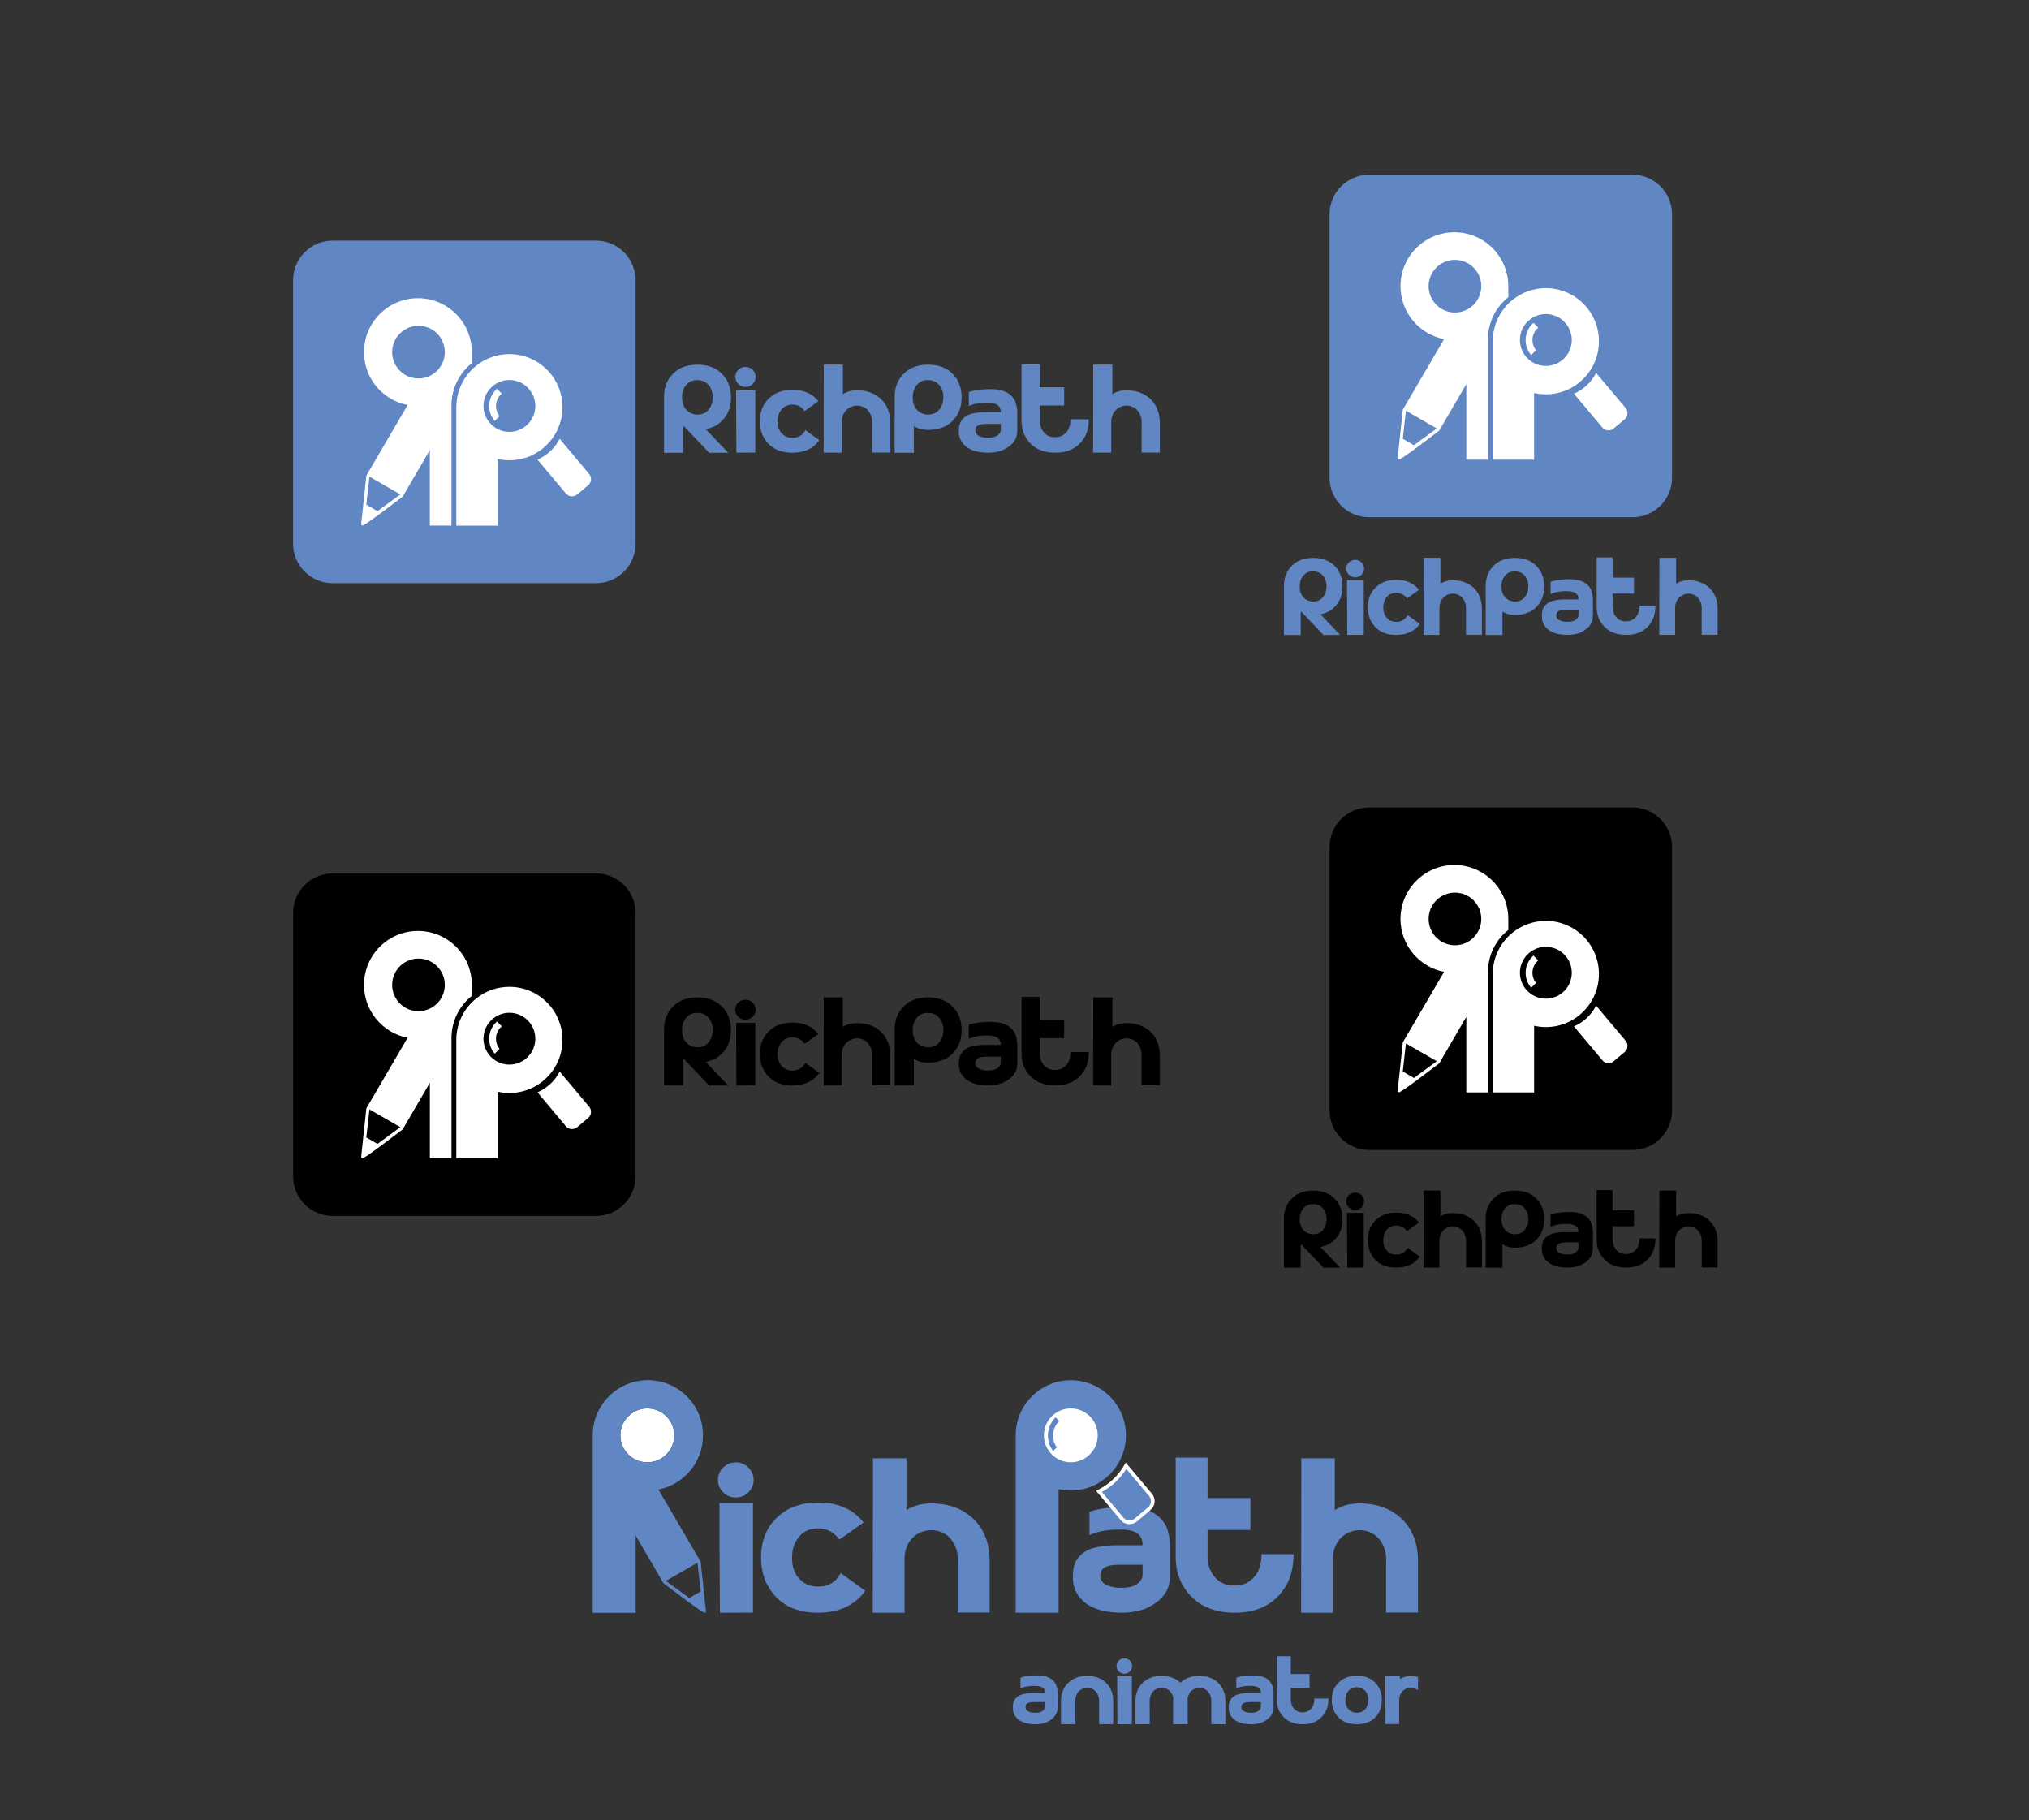 <?xml version="1.0" encoding="utf-8"?>
<!-- Generator: Adobe Illustrator 16.0.0, SVG Export Plug-In . SVG Version: 6.00 Build 0)  -->
<!DOCTYPE svg PUBLIC "-//W3C//DTD SVG 1.1//EN" "http://www.w3.org/Graphics/SVG/1.1/DTD/svg11.dtd">
<svg version="1.1" id="Layer_1" xmlns="http://www.w3.org/2000/svg" xmlns:xlink="http://www.w3.org/1999/xlink" x="0px" y="0px"
	 width="841.89px" height="755px" viewBox="0 0 841.89 755" enable-background="new 0 0 841.89 755" xml:space="preserve">
<rect x="0" y="0" width="841.89" height="755" fill="#333333" stroke="none"/>
<g>
	<g>
		<path d="M693.771,460.66c0,9.055-7.34,16.395-16.395,16.395H568.071c-9.057,0-16.396-7.34-16.396-16.395V351.355
			c0-9.057,7.34-16.396,16.396-16.396h109.305c9.055,0,16.395,7.34,16.395,16.396V460.66z"/>
		<polygon points="583.354,432.865 583.153,434.652 582.046,444.508 586.687,447.186 594.696,441.311 596.149,440.244 
			596.149,440.242 583.356,432.863 		"/>
		<circle cx="603.698" cy="381.205" r="10.924"/>
		<path fill="#FFFFFF" d="M625.835,385.777v-4.572c0-12.354-10.016-22.369-22.369-22.369s-22.369,10.016-22.369,22.369
			c0,10.891,7.783,19.959,18.09,21.955l-14.383,24.582l-2.666,4.559l-0.025,0.043c-0.063,0.107-0.105,0.18-0.07,0.297l-0.139,1.291
			l-1.982,18.551c-0.006,0.189-0.006,0.189,0.123,0.412l0.111,0.162l0.313,0.082c0.824,0.086,11.768-8.268,15.5-11.094
			c0.465-0.352,0.826-0.623,1.033-0.777c0.027-0.049,0.086-0.086,0.143-0.131c0.029-0.023,0.059-0.043,0.08-0.078l2.619-4.539
			l8.574-14.672v31.33h8.973v-49.9C617.39,396.189,620.69,389.877,625.835,385.777z M596.149,440.244l-1.453,1.066l-8.01,5.875
			l-4.641-2.678l1.107-9.855l0.201-1.787l0.002-0.002l12.793,7.379V440.244z M603.698,392.129c-6.033,0-10.926-4.891-10.926-10.924
			s4.893-10.924,10.926-10.924s10.924,4.891,10.924,10.924S609.731,392.129,603.698,392.129z"/>
		<circle cx="641.417" cy="403.529" r="10.758"/>
		<path fill="#FFFFFF" d="M674.522,431.758l-12.24-14.582c-1.973,3.834-5.23,6.896-9.205,8.621l11.799,14.059
			c1.174,1.398,3.262,1.58,4.66,0.406l4.578-3.842C675.515,435.244,675.696,433.158,674.522,431.758z"/>
		<path fill="#FFFFFF" d="M641.417,382.014c-5.186,0-9.949,1.797-13.711,4.795c-5.066,4.035-8.316,10.252-8.316,17.232v49.137h8.316
			h8.834V425.52c1.57,0.355,3.201,0.549,4.877,0.549c12.164,0,22.027-9.863,22.027-22.027
			C663.444,391.875,653.581,382.014,641.417,382.014z M641.417,414.287c-5.941,0-10.758-4.816-10.758-10.758
			s4.816-10.758,10.758-10.758c5.939,0,10.756,4.816,10.756,10.758S647.356,414.287,641.417,414.287z"/>
		<path fill="#FFFFFF" stroke="#FFFFFF" stroke-miterlimit="10" d="M633.528,403.568c0,2.051,0.688,3.936,1.834,5.455l1.303-1.303
			c-0.824-1.178-1.313-2.607-1.313-4.152c0-2.029,0.836-3.859,2.18-5.176l-1.291-1.289
			C634.567,398.748,633.528,401.035,633.528,403.568z"/>
		<g>
			<path d="M539.704,525.884h-6.957V505.48c0-3.954,1.523-7.091,4.57-9.41c2.037-1.441,4.572-2.163,7.605-2.163
				c4.459,0,7.834,1.613,10.123,4.839c1.338,2.007,2.006,4.363,2.006,7.068c0,4.4-1.775,7.775-5.328,10.124
				c-2.008,1.101-4.252,1.65-6.734,1.65h-0.223c-1.904,0-3.59-0.461-5.063-1.383V525.884z M550.431,505.814
				c0-2.557-0.93-4.43-2.789-5.619c-0.832-0.445-1.701-0.669-2.607-0.669h-0.447c-2.17,0-3.783,1.146-4.838,3.435
				c-0.297,0.937-0.445,1.813-0.445,2.631v0.334c0,2.603,1.055,4.468,3.166,5.598c0.891,0.342,1.672,0.513,2.342,0.513
				c2.645,0,4.43-1.375,5.352-4.125C550.341,506.975,550.431,506.275,550.431,505.814z M546.751,516.117l9.299,9.767h-6.914
				l-9.297-9.767H546.751z"/>
			<path d="M564.913,495.791c0.721,0.707,1.082,1.565,1.082,2.576c0,0.996-0.361,1.851-1.082,2.564
				c-0.721,0.713-1.594,1.07-2.619,1.07c-1.012,0-1.877-0.357-2.6-1.07c-0.721-0.714-1.08-1.568-1.08-2.564
				c0-1.011,0.359-1.869,1.08-2.576c0.723-0.705,1.588-1.059,2.6-1.059C563.319,494.732,564.192,495.086,564.913,495.791z
				 M558.927,503.161h6.934v22.678l-6.846,0.022l-0.088-15.787V503.161z"/>
			<path d="M579.218,503.05h0.268c4.014,0,7.113,1.375,9.299,4.125c-0.031,0-1.688,1.175-4.973,3.523h-0.045
				c-1.115-1.531-2.58-2.297-4.393-2.297c-2.557,0-4.273,1.323-5.15,3.969c-0.18,0.729-0.268,1.442-0.268,2.142
				c0,2.586,1.031,4.423,3.1,5.508c0.713,0.282,1.412,0.423,2.096,0.423h0.379c1.992,0,3.492-0.921,4.504-2.765h0.045l5.039,3.635
				c-2.141,3.032-5.426,4.549-9.855,4.549c-5.174,0-8.779-2.178-10.814-6.533c-0.611-1.636-0.916-3.264-0.916-4.884
				c0-4.355,1.77-7.634,5.309-9.834C574.714,503.57,576.839,503.05,579.218,503.05z"/>
			<path d="M597.659,504.61c1.457-0.921,3.129-1.382,5.018-1.382h0.223c2.096,0,3.998,0.394,5.707,1.182
				c4.193,2.096,6.289,5.724,6.289,10.882v10.524h-6.623v-9.588c0-0.357,0.016-0.907,0.045-1.65h-0.045
				c0-1.546-0.52-2.929-1.561-4.147c-1.057-1.115-2.379-1.673-3.969-1.673c-0.67,0-1.443,0.172-2.32,0.514
				c-2.109,1.13-3.166,2.987-3.166,5.574v11.016h-6.578c0.029-11.729,0.045-22.373,0.045-31.932v-0.045h6.936V504.61z"/>
			<path d="M623.413,525.884h-6.957V505.48c0-3.954,1.523-7.091,4.572-9.41c2.035-1.441,4.57-2.163,7.604-2.163
				c4.459,0,7.834,1.613,10.123,4.839c1.338,2.007,2.008,4.363,2.008,7.068c0,4.4-1.777,7.775-5.33,10.124
				c-2.006,1.101-4.252,1.65-6.734,1.65h-0.223c-1.902,0-3.59-0.461-5.063-1.383V525.884z M634.14,505.814
				c0-2.557-0.93-4.43-2.787-5.619c-0.834-0.445-1.703-0.669-2.609-0.669h-0.445c-2.172,0-3.785,1.146-4.84,3.435
				c-0.297,0.937-0.445,1.813-0.445,2.631v0.334c0,2.603,1.055,4.468,3.166,5.598c0.893,0.342,1.672,0.513,2.342,0.513
				c2.645,0,4.43-1.375,5.352-4.125C634.05,506.975,634.14,506.275,634.14,505.814z"/>
			<path d="M651.31,502.782c4.607,0,7.588,1.509,8.941,4.526c0.461,1.323,0.691,2.579,0.691,3.769v6.868
				c0,3.151-1.852,5.522-5.553,7.113c-1.605,0.535-3.203,0.803-4.793,0.803c-5.561,0-9.047-1.747-10.459-5.24
				c-0.252-0.817-0.379-1.591-0.379-2.319v-0.646c0-2.884,1.383-4.823,4.148-5.82c1.561-0.46,3.359-0.69,5.395-0.69h5.553
				c0.074,0,0.111-0.037,0.111-0.112c0-2.199-1.545-3.3-4.637-3.3h-0.646c-2.543,0-4.646,0.401-6.311,1.204v-5.084
				C645.333,503.139,647.979,502.782,651.31,502.782z M645.735,517.834c0,1.427,1.24,2.289,3.723,2.587h1.139
				c2.154,0,3.574-0.706,4.258-2.119c0.074-0.282,0.111-0.587,0.111-0.914v-1.984h-5.24c-1.977,0-3.211,0.409-3.701,1.227
				C645.831,516.972,645.735,517.373,645.735,517.834z"/>
			<path d="M669.104,502.113h8.875v6.601h-8.986v0.044h0.111v5.374c0,0.818,0.148,1.695,0.445,2.632
				c1.055,2.305,2.676,3.456,4.861,3.456h0.445c0.58,0,1.227-0.111,1.939-0.334c2.32-1.056,3.48-3.107,3.48-6.155h6.645
				c0,2.334-0.447,4.386-1.338,6.155c-2.215,3.983-5.828,5.976-10.838,5.976c-3.047,0-5.604-0.729-7.67-2.186
				c-3.049-2.318-4.572-5.463-4.572-9.432v-20.516h6.602V502.113z"/>
			<path d="M695.46,504.61c1.457-0.921,3.131-1.382,5.018-1.382h0.223c2.098,0,4,0.394,5.709,1.182
				c4.193,2.096,6.289,5.724,6.289,10.882v10.524h-6.623v-9.588c0-0.357,0.014-0.907,0.045-1.65h-0.045
				c0-1.546-0.521-2.929-1.561-4.147c-1.057-1.115-2.379-1.673-3.969-1.673c-0.67,0-1.443,0.172-2.32,0.514
				c-2.111,1.13-3.166,2.987-3.166,5.574v11.016h-6.578c0.029-11.729,0.045-22.373,0.045-31.932v-0.045h6.934V504.61z"/>
		</g>
	</g>
	<g>
		<path d="M263.715,488.019c0,9.055-7.34,16.395-16.395,16.395H138.016c-9.057,0-16.396-7.34-16.396-16.395V378.714
			c0-9.057,7.34-16.396,16.396-16.396H247.32c9.055,0,16.395,7.34,16.395,16.396V488.019z"/>
		<polygon points="153.299,460.224 153.098,462.011 151.99,471.866 156.631,474.544 164.641,468.669 166.094,467.603 
			166.094,467.601 153.301,460.222 		"/>
		<circle cx="173.643" cy="408.563" r="10.924"/>
		<path fill="#FFFFFF" d="M195.779,413.136v-4.572c0-12.354-10.016-22.369-22.369-22.369s-22.369,10.016-22.369,22.369
			c0,10.891,7.783,19.959,18.09,21.955l-14.383,24.582l-2.666,4.559l-0.025,0.043c-0.063,0.107-0.105,0.18-0.07,0.297l-0.139,1.291
			l-1.982,18.551c-0.006,0.189-0.006,0.189,0.123,0.412l0.111,0.162l0.313,0.082c0.824,0.086,11.768-8.268,15.5-11.094
			c0.465-0.352,0.826-0.623,1.033-0.777c0.027-0.049,0.086-0.086,0.143-0.131c0.029-0.023,0.059-0.043,0.08-0.078l2.619-4.539
			l8.574-14.672v31.33h8.973v-49.9C187.334,423.548,190.635,417.235,195.779,413.136z M166.094,467.603l-1.453,1.066l-8.01,5.875
			l-4.641-2.678l1.107-9.855l0.201-1.787l0.002-0.002l12.793,7.379V467.603z M173.643,419.487c-6.033,0-10.926-4.891-10.926-10.924
			s4.893-10.924,10.926-10.924s10.924,4.891,10.924,10.924S179.676,419.487,173.643,419.487z"/>
		<circle cx="211.361" cy="430.888" r="10.758"/>
		<path fill="#FFFFFF" d="M244.467,459.116l-12.24-14.582c-1.973,3.834-5.23,6.896-9.205,8.621l11.799,14.059
			c1.174,1.398,3.262,1.58,4.66,0.406l4.578-3.842C245.459,462.603,245.641,460.517,244.467,459.116z"/>
		<path fill="#FFFFFF" d="M211.361,409.372c-5.186,0-9.949,1.797-13.711,4.795c-5.066,4.035-8.316,10.252-8.316,17.232v49.137h8.316
			h8.834v-27.658c1.57,0.355,3.201,0.549,4.877,0.549c12.164,0,22.027-9.863,22.027-22.027
			C233.389,419.233,223.525,409.372,211.361,409.372z M211.361,441.646c-5.941,0-10.758-4.816-10.758-10.758
			s4.816-10.758,10.758-10.758c5.939,0,10.756,4.816,10.756,10.758S217.301,441.646,211.361,441.646z"/>
		<path fill="#FFFFFF" stroke="#FFFFFF" stroke-miterlimit="10" d="M203.473,430.927c0,2.051,0.688,3.936,1.834,5.455l1.303-1.303
			c-0.824-1.178-1.313-2.607-1.313-4.152c0-2.029,0.836-3.859,2.18-5.176l-1.291-1.289
			C204.512,426.106,203.473,428.394,203.473,430.927z"/>
		<g>
			<path d="M283.478,450.318h-7.953v-23.326c0-4.521,1.741-8.106,5.226-10.758c2.328-1.648,5.227-2.473,8.693-2.473
				c5.099,0,8.956,1.845,11.573,5.532c1.53,2.294,2.295,4.988,2.295,8.081c0,5.031-2.031,8.889-6.093,11.573
				c-2.295,1.259-4.861,1.887-7.699,1.887h-0.255c-2.176,0-4.104-0.526-5.787-1.58V450.318z M295.741,427.375
				c0-2.923-1.063-5.064-3.187-6.424c-0.952-0.511-1.946-0.766-2.983-0.766h-0.51c-2.481,0-4.325,1.31-5.531,3.927
				c-0.341,1.07-0.511,2.073-0.511,3.008v0.382c0,2.975,1.207,5.107,3.62,6.399c1.02,0.391,1.912,0.586,2.677,0.586
				c3.025,0,5.064-1.571,6.118-4.716C295.638,428.7,295.741,427.902,295.741,427.375z M291.534,439.152l10.631,11.166h-7.902
				l-10.631-11.166H291.534z"/>
			<path d="M312.297,415.916c0.824,0.808,1.236,1.789,1.236,2.944c0,1.139-0.412,2.116-1.236,2.932s-1.822,1.224-2.995,1.224
				c-1.156,0-2.146-0.408-2.97-1.224c-0.825-0.815-1.236-1.793-1.236-2.932c0-1.155,0.411-2.137,1.236-2.944
				c0.824-0.808,1.813-1.211,2.97-1.211C310.475,414.705,311.473,415.108,312.297,415.916z M305.453,424.341h7.929v25.927
				l-7.826,0.025l-0.103-18.049V424.341z"/>
			<path d="M328.652,424.214h0.306c4.589,0,8.132,1.572,10.63,4.716c-0.034,0-1.929,1.343-5.685,4.028h-0.051
				c-1.274-1.75-2.949-2.626-5.022-2.626c-2.923,0-4.886,1.513-5.889,4.538c-0.204,0.833-0.306,1.648-0.306,2.447
				c0,2.957,1.181,5.056,3.543,6.297c0.816,0.322,1.615,0.484,2.396,0.484h0.434c2.277,0,3.993-1.054,5.149-3.161h0.051l5.762,4.155
				c-2.447,3.467-6.203,5.2-11.268,5.2c-5.915,0-10.036-2.489-12.364-7.47c-0.697-1.869-1.045-3.73-1.045-5.583
				c0-4.979,2.021-8.727,6.067-11.242C323.501,424.809,325.932,424.214,328.652,424.214z"/>
			<path d="M349.734,425.998c1.666-1.054,3.578-1.58,5.736-1.58h0.255c2.396,0,4.571,0.45,6.526,1.351
				c4.792,2.396,7.188,6.544,7.188,12.44v12.033h-7.571V439.28c0-0.408,0.017-1.037,0.051-1.887h-0.051
				c0-1.768-0.595-3.348-1.784-4.741c-1.207-1.275-2.72-1.912-4.538-1.912c-0.765,0-1.648,0.195-2.651,0.586
				c-2.413,1.292-3.619,3.416-3.619,6.373v12.594h-7.521c0.033-13.409,0.051-25.578,0.051-36.506v-0.051h7.928V425.998z"/>
			<path d="M379.178,450.318h-7.953v-23.326c0-4.521,1.741-8.106,5.226-10.758c2.328-1.648,5.227-2.473,8.693-2.473
				c5.099,0,8.956,1.845,11.573,5.532c1.53,2.294,2.295,4.988,2.295,8.081c0,5.031-2.031,8.889-6.093,11.573
				c-2.295,1.259-4.861,1.887-7.699,1.887h-0.255c-2.176,0-4.104-0.526-5.787-1.58V450.318z M391.441,427.375
				c0-2.923-1.063-5.064-3.187-6.424c-0.952-0.511-1.946-0.766-2.983-0.766h-0.51c-2.481,0-4.325,1.31-5.531,3.927
				c-0.341,1.07-0.511,2.073-0.511,3.008v0.382c0,2.975,1.207,5.107,3.62,6.399c1.02,0.391,1.912,0.586,2.677,0.586
				c3.025,0,5.064-1.571,6.118-4.716C391.338,428.7,391.441,427.902,391.441,427.375z"/>
			<path d="M411.07,423.908c5.269,0,8.676,1.725,10.223,5.175c0.526,1.513,0.79,2.948,0.79,4.309v7.852
				c0,3.604-2.116,6.313-6.347,8.132c-1.836,0.612-3.662,0.918-5.48,0.918c-6.357,0-10.342-1.997-11.957-5.991
				c-0.289-0.934-0.433-1.818-0.433-2.65v-0.74c0-3.297,1.58-5.515,4.741-6.653c1.784-0.526,3.841-0.79,6.169-0.79h6.349
				c0.084,0,0.127-0.042,0.127-0.128c0-2.515-1.768-3.772-5.303-3.772h-0.739c-2.906,0-5.312,0.459-7.214,1.377v-5.813
				C404.238,424.315,407.262,423.908,411.07,423.908z M404.697,441.115c0,1.632,1.419,2.618,4.257,2.957h1.301
				c2.464,0,4.087-0.807,4.869-2.421c0.084-0.323,0.127-0.672,0.127-1.046v-2.269h-5.991c-2.26,0-3.671,0.468-4.231,1.402
				C404.807,440.13,404.697,440.589,404.697,441.115z"/>
			<path d="M431.414,423.144h10.145v7.546h-10.273v0.051h0.129v6.144c0,0.935,0.168,1.938,0.51,3.008
				c1.205,2.635,3.059,3.952,5.557,3.952h0.51c0.662,0,1.402-0.128,2.219-0.383c2.65-1.207,3.977-3.552,3.977-7.036h7.596
				c0,2.668-0.51,5.014-1.529,7.036c-2.531,4.555-6.662,6.832-12.389,6.832c-3.484,0-6.408-0.832-8.77-2.498
				c-3.484-2.651-5.227-6.246-5.227-10.784v-23.453h7.547V423.144z"/>
			<path d="M461.545,425.998c1.666-1.054,3.578-1.58,5.736-1.58h0.256c2.396,0,4.57,0.45,6.525,1.351
				c4.793,2.396,7.189,6.544,7.189,12.44v12.033h-7.572V439.28c0-0.408,0.018-1.037,0.051-1.887h-0.051
				c0-1.768-0.594-3.348-1.783-4.741c-1.207-1.275-2.721-1.912-4.539-1.912c-0.764,0-1.648,0.195-2.65,0.586
				c-2.414,1.292-3.619,3.416-3.619,6.373v12.594h-7.521c0.033-13.409,0.051-25.578,0.051-36.506v-0.051h7.928V425.998z"/>
		</g>
	</g>
</g>
<g>
	<path fill="#6086C4" d="M693.771,198.173c0,9.055-7.34,16.395-16.395,16.395H568.071c-9.057,0-16.396-7.34-16.396-16.395V88.869
		c0-9.057,7.34-16.396,16.396-16.396h109.305c9.055,0,16.395,7.34,16.395,16.396V198.173z"/>
	<polygon fill="#6086C4" points="583.354,170.378 583.153,172.166 582.046,182.021 586.687,184.699 594.696,178.824 
		596.149,177.757 596.149,177.755 583.356,170.376 	"/>
	<circle fill="#6086C4" cx="603.698" cy="118.718" r="10.924"/>
	<path fill="#FFFFFF" d="M625.835,123.291v-4.572c0-12.354-10.016-22.369-22.369-22.369s-22.369,10.016-22.369,22.369
		c0,10.891,7.783,19.959,18.09,21.955l-14.383,24.582l-2.666,4.559l-0.025,0.043c-0.063,0.107-0.105,0.18-0.07,0.297l-0.139,1.291
		l-1.982,18.551c-0.006,0.189-0.006,0.189,0.123,0.412l0.111,0.162l0.313,0.082c0.824,0.086,11.768-8.268,15.5-11.094
		c0.465-0.352,0.826-0.623,1.033-0.777c0.027-0.049,0.086-0.086,0.143-0.131c0.029-0.023,0.059-0.043,0.08-0.078l2.619-4.539
		l8.574-14.672v31.33h8.973v-49.9C617.39,133.703,620.69,127.39,625.835,123.291z M596.149,177.757l-1.453,1.066l-8.01,5.875
		l-4.641-2.678l1.107-9.855l0.201-1.787l0.002-0.002l12.793,7.379V177.757z M603.698,129.642c-6.033,0-10.926-4.891-10.926-10.924
		s4.893-10.924,10.926-10.924s10.924,4.891,10.924,10.924S609.731,129.642,603.698,129.642z"/>
	<circle fill="#6086C4" cx="641.417" cy="141.042" r="10.758"/>
	<path fill="#FFFFFF" d="M674.522,169.271l-12.24-14.582c-1.973,3.834-5.23,6.896-9.205,8.621l11.799,14.059
		c1.174,1.398,3.262,1.58,4.66,0.406l4.578-3.842C675.515,172.757,675.696,170.671,674.522,169.271z"/>
	<path fill="#FFFFFF" d="M641.417,119.527c-5.186,0-9.949,1.797-13.711,4.795c-5.066,4.035-8.316,10.252-8.316,17.232v49.137h8.316
		h8.834v-27.658c1.57,0.355,3.201,0.549,4.877,0.549c12.164,0,22.027-9.863,22.027-22.027
		C663.444,129.388,653.581,119.527,641.417,119.527z M641.417,151.8c-5.941,0-10.758-4.816-10.758-10.758
		s4.816-10.758,10.758-10.758c5.939,0,10.756,4.816,10.756,10.758S647.356,151.8,641.417,151.8z"/>
	<path fill="#FFFFFF" stroke="#FFFFFF" stroke-miterlimit="10" d="M633.528,141.082c0,2.051,0.688,3.936,1.834,5.455l1.303-1.303
		c-0.824-1.178-1.313-2.607-1.313-4.152c0-2.029,0.836-3.859,2.18-5.176l-1.291-1.289
		C634.567,136.261,633.528,138.548,633.528,141.082z"/>
	<g>
		<g>
			<path fill="#6086C4" d="M539.704,263.397h-6.957v-20.403c0-3.954,1.523-7.091,4.57-9.41c2.037-1.441,4.572-2.163,7.605-2.163
				c4.459,0,7.834,1.613,10.123,4.839c1.338,2.007,2.006,4.363,2.006,7.068c0,4.4-1.775,7.775-5.328,10.124
				c-2.008,1.101-4.252,1.65-6.734,1.65h-0.223c-1.904,0-3.59-0.461-5.063-1.383V263.397z M550.431,243.328
				c0-2.557-0.93-4.43-2.789-5.619c-0.832-0.445-1.701-0.669-2.607-0.669h-0.447c-2.17,0-3.783,1.146-4.838,3.435
				c-0.297,0.937-0.445,1.813-0.445,2.631v0.334c0,2.603,1.055,4.468,3.166,5.598c0.891,0.342,1.672,0.513,2.342,0.513
				c2.645,0,4.43-1.375,5.352-4.125C550.341,244.488,550.431,243.789,550.431,243.328z M546.751,253.63l9.299,9.767h-6.914
				l-9.297-9.767H546.751z"/>
			<path fill="#6086C4" d="M564.913,233.304c0.721,0.707,1.082,1.565,1.082,2.576c0,0.996-0.361,1.851-1.082,2.564
				c-0.721,0.713-1.594,1.07-2.619,1.07c-1.012,0-1.877-0.357-2.6-1.07c-0.721-0.714-1.08-1.568-1.08-2.564
				c0-1.011,0.359-1.869,1.08-2.576c0.723-0.705,1.588-1.059,2.6-1.059C563.319,232.246,564.192,232.599,564.913,233.304z
				 M558.927,240.674h6.934v22.678l-6.846,0.022l-0.088-15.787V240.674z"/>
			<path fill="#6086C4" d="M579.218,240.563h0.268c4.014,0,7.113,1.375,9.299,4.125c-0.031,0-1.688,1.175-4.973,3.523h-0.045
				c-1.115-1.531-2.58-2.297-4.393-2.297c-2.557,0-4.273,1.323-5.15,3.969c-0.18,0.729-0.268,1.442-0.268,2.142
				c0,2.586,1.031,4.423,3.1,5.508c0.713,0.282,1.412,0.423,2.096,0.423h0.379c1.992,0,3.492-0.921,4.504-2.765h0.045l5.039,3.635
				c-2.141,3.032-5.426,4.549-9.855,4.549c-5.174,0-8.779-2.178-10.814-6.533c-0.611-1.636-0.916-3.264-0.916-4.884
				c0-4.355,1.77-7.634,5.309-9.834C574.714,241.083,576.839,240.563,579.218,240.563z"/>
			<path fill="#6086C4" d="M597.659,242.124c1.457-0.921,3.129-1.382,5.018-1.382h0.223c2.096,0,3.998,0.394,5.707,1.182
				c4.193,2.096,6.289,5.724,6.289,10.882v10.524h-6.623v-9.588c0-0.357,0.016-0.907,0.045-1.65h-0.045
				c0-1.546-0.52-2.929-1.561-4.147c-1.057-1.115-2.379-1.673-3.969-1.673c-0.67,0-1.443,0.172-2.32,0.514
				c-2.109,1.13-3.166,2.987-3.166,5.574v11.016h-6.578c0.029-11.729,0.045-22.373,0.045-31.932v-0.045h6.936V242.124z"/>
			<path fill="#6086C4" d="M623.413,263.397h-6.957v-20.403c0-3.954,1.523-7.091,4.572-9.41c2.035-1.441,4.57-2.163,7.604-2.163
				c4.459,0,7.834,1.613,10.123,4.839c1.338,2.007,2.008,4.363,2.008,7.068c0,4.4-1.777,7.775-5.33,10.124
				c-2.006,1.101-4.252,1.65-6.734,1.65h-0.223c-1.902,0-3.59-0.461-5.063-1.383V263.397z M634.14,243.328
				c0-2.557-0.93-4.43-2.787-5.619c-0.834-0.445-1.703-0.669-2.609-0.669h-0.445c-2.172,0-3.785,1.146-4.84,3.435
				c-0.297,0.937-0.445,1.813-0.445,2.631v0.334c0,2.603,1.055,4.468,3.166,5.598c0.893,0.342,1.672,0.513,2.342,0.513
				c2.645,0,4.43-1.375,5.352-4.125C634.05,244.488,634.14,243.789,634.14,243.328z"/>
			<path fill="#6086C4" d="M651.31,240.295c4.607,0,7.588,1.509,8.941,4.526c0.461,1.323,0.691,2.579,0.691,3.769v6.868
				c0,3.151-1.852,5.522-5.553,7.113c-1.605,0.535-3.203,0.803-4.793,0.803c-5.561,0-9.047-1.747-10.459-5.24
				c-0.252-0.817-0.379-1.591-0.379-2.319v-0.646c0-2.884,1.383-4.823,4.148-5.82c1.561-0.46,3.359-0.69,5.395-0.69h5.553
				c0.074,0,0.111-0.037,0.111-0.112c0-2.199-1.545-3.3-4.637-3.3h-0.646c-2.543,0-4.646,0.401-6.311,1.204v-5.084
				C645.333,240.652,647.979,240.295,651.31,240.295z M645.735,255.347c0,1.427,1.24,2.289,3.723,2.587h1.139
				c2.154,0,3.574-0.706,4.258-2.119c0.074-0.282,0.111-0.587,0.111-0.914v-1.984h-5.24c-1.977,0-3.211,0.409-3.701,1.227
				C645.831,254.485,645.735,254.886,645.735,255.347z"/>
			<path fill="#6086C4" d="M669.104,239.626h8.875v6.601h-8.986v0.044h0.111v5.374c0,0.818,0.148,1.695,0.445,2.632
				c1.055,2.305,2.676,3.456,4.861,3.456h0.445c0.58,0,1.227-0.111,1.939-0.334c2.32-1.056,3.48-3.107,3.48-6.155h6.645
				c0,2.334-0.447,4.386-1.338,6.155c-2.215,3.983-5.828,5.976-10.838,5.976c-3.047,0-5.604-0.729-7.67-2.186
				c-3.049-2.318-4.572-5.463-4.572-9.432v-20.516h6.602V239.626z"/>
			<path fill="#6086C4" d="M695.46,242.124c1.457-0.921,3.131-1.382,5.018-1.382h0.223c2.098,0,4,0.394,5.709,1.182
				c4.193,2.096,6.289,5.724,6.289,10.882v10.524h-6.623v-9.588c0-0.357,0.014-0.907,0.045-1.65h-0.045
				c0-1.546-0.521-2.929-1.561-4.147c-1.057-1.115-2.379-1.673-3.969-1.673c-0.67,0-1.443,0.172-2.32,0.514
				c-2.111,1.13-3.166,2.987-3.166,5.574v11.016h-6.578c0.029-11.729,0.045-22.373,0.045-31.932v-0.045h6.934V242.124z"/>
		</g>
	</g>
</g>
<g>
	<path fill="#6086C4" d="M263.715,225.532c0,9.055-7.34,16.395-16.395,16.395H138.016c-9.057,0-16.396-7.34-16.396-16.395V116.227
		c0-9.057,7.34-16.396,16.396-16.396H247.32c9.055,0,16.395,7.34,16.395,16.396V225.532z"/>
	<polygon fill="#6086C4" points="153.299,197.737 153.098,199.524 151.99,209.379 156.631,212.057 164.641,206.182 166.094,205.116 
		166.094,205.114 153.301,197.735 	"/>
	<circle fill="#6086C4" cx="173.643" cy="146.077" r="10.924"/>
	<path fill="#FFFFFF" d="M195.779,150.649v-4.572c0-12.354-10.016-22.369-22.369-22.369s-22.369,10.016-22.369,22.369
		c0,10.891,7.783,19.959,18.09,21.955l-14.383,24.582l-2.666,4.559l-0.025,0.043c-0.063,0.107-0.105,0.18-0.07,0.297l-0.139,1.291
		l-1.982,18.551c-0.006,0.189-0.006,0.189,0.123,0.412l0.111,0.162l0.313,0.082c0.824,0.086,11.768-8.268,15.5-11.094
		c0.465-0.352,0.826-0.623,1.033-0.777c0.027-0.049,0.086-0.086,0.143-0.131c0.029-0.023,0.059-0.043,0.08-0.078l2.619-4.539
		l8.574-14.672v31.33h8.973v-49.9C187.334,161.061,190.635,154.749,195.779,150.649z M166.094,205.116l-1.453,1.066l-8.01,5.875
		l-4.641-2.678l1.107-9.855l0.201-1.787l0.002-0.002l12.793,7.379V205.116z M173.643,157c-6.033,0-10.926-4.891-10.926-10.924
		s4.893-10.924,10.926-10.924s10.924,4.891,10.924,10.924S179.676,157,173.643,157z"/>
	<circle fill="#6086C4" cx="211.361" cy="168.401" r="10.758"/>
	<path fill="#FFFFFF" d="M244.467,196.629l-12.24-14.582c-1.973,3.834-5.23,6.896-9.205,8.621l11.799,14.059
		c1.174,1.398,3.262,1.58,4.66,0.406l4.578-3.842C245.459,200.116,245.641,198.03,244.467,196.629z"/>
	<path fill="#FFFFFF" d="M211.361,146.885c-5.186,0-9.949,1.797-13.711,4.795c-5.066,4.035-8.316,10.252-8.316,17.232v49.137h8.316
		h8.834v-27.658c1.57,0.355,3.201,0.549,4.877,0.549c12.164,0,22.027-9.863,22.027-22.027
		C233.389,156.747,223.525,146.885,211.361,146.885z M211.361,179.159c-5.941,0-10.758-4.816-10.758-10.758
		s4.816-10.758,10.758-10.758c5.939,0,10.756,4.816,10.756,10.758S217.301,179.159,211.361,179.159z"/>
	<path fill="#FFFFFF" stroke="#FFFFFF" stroke-miterlimit="10" d="M203.473,168.44c0,2.051,0.688,3.936,1.834,5.455l1.303-1.303
		c-0.824-1.178-1.313-2.607-1.313-4.152c0-2.029,0.836-3.859,2.18-5.176l-1.291-1.289
		C204.512,163.62,203.473,165.907,203.473,168.44z"/>
	<g>
		<g>
			<path fill="#6086C4" d="M283.478,187.832h-7.953v-23.326c0-4.521,1.741-8.106,5.226-10.758c2.328-1.648,5.227-2.473,8.693-2.473
				c5.099,0,8.956,1.845,11.573,5.532c1.53,2.294,2.295,4.988,2.295,8.081c0,5.031-2.031,8.889-6.093,11.573
				c-2.295,1.259-4.861,1.887-7.699,1.887h-0.255c-2.176,0-4.104-0.526-5.787-1.58V187.832z M295.741,164.888
				c0-2.923-1.063-5.064-3.187-6.424c-0.952-0.511-1.946-0.766-2.983-0.766h-0.51c-2.481,0-4.325,1.31-5.531,3.927
				c-0.341,1.07-0.511,2.073-0.511,3.008v0.382c0,2.975,1.207,5.107,3.62,6.399c1.02,0.391,1.912,0.586,2.677,0.586
				c3.025,0,5.064-1.571,6.118-4.716C295.638,166.213,295.741,165.416,295.741,164.888z M291.534,176.666l10.631,11.166h-7.902
				l-10.631-11.166H291.534z"/>
			<path fill="#6086C4" d="M312.297,153.429c0.824,0.808,1.236,1.789,1.236,2.944c0,1.139-0.412,2.116-1.236,2.932
				s-1.822,1.224-2.995,1.224c-1.156,0-2.146-0.408-2.97-1.224c-0.825-0.815-1.236-1.793-1.236-2.932
				c0-1.155,0.411-2.137,1.236-2.944c0.824-0.808,1.813-1.211,2.97-1.211C310.475,152.218,311.473,152.622,312.297,153.429z
				 M305.453,161.854h7.929v25.927l-7.826,0.025l-0.103-18.049V161.854z"/>
			<path fill="#6086C4" d="M328.652,161.727h0.306c4.589,0,8.132,1.572,10.63,4.716c-0.034,0-1.929,1.343-5.685,4.028h-0.051
				c-1.274-1.75-2.949-2.626-5.022-2.626c-2.923,0-4.886,1.513-5.889,4.538c-0.204,0.833-0.306,1.648-0.306,2.447
				c0,2.957,1.181,5.056,3.543,6.297c0.816,0.322,1.615,0.484,2.396,0.484h0.434c2.277,0,3.993-1.054,5.149-3.161h0.051l5.762,4.155
				c-2.447,3.467-6.203,5.2-11.268,5.2c-5.915,0-10.036-2.489-12.364-7.47c-0.697-1.869-1.045-3.73-1.045-5.583
				c0-4.979,2.021-8.727,6.067-11.242C323.501,162.322,325.932,161.727,328.652,161.727z"/>
			<path fill="#6086C4" d="M349.734,163.511c1.666-1.054,3.578-1.58,5.736-1.58h0.255c2.396,0,4.571,0.45,6.526,1.351
				c4.792,2.396,7.188,6.544,7.188,12.44v12.033h-7.571v-10.962c0-0.408,0.017-1.037,0.051-1.887h-0.051
				c0-1.768-0.595-3.348-1.784-4.741c-1.207-1.275-2.72-1.912-4.538-1.912c-0.765,0-1.648,0.195-2.651,0.586
				c-2.413,1.292-3.619,3.416-3.619,6.373v12.594h-7.521c0.033-13.409,0.051-25.578,0.051-36.506v-0.051h7.928V163.511z"/>
			<path fill="#6086C4" d="M379.178,187.832h-7.953v-23.326c0-4.521,1.741-8.106,5.226-10.758c2.328-1.648,5.227-2.473,8.693-2.473
				c5.099,0,8.956,1.845,11.573,5.532c1.53,2.294,2.295,4.988,2.295,8.081c0,5.031-2.031,8.889-6.093,11.573
				c-2.295,1.259-4.861,1.887-7.699,1.887h-0.255c-2.176,0-4.104-0.526-5.787-1.58V187.832z M391.441,164.888
				c0-2.923-1.063-5.064-3.187-6.424c-0.952-0.511-1.946-0.766-2.983-0.766h-0.51c-2.481,0-4.325,1.31-5.531,3.927
				c-0.341,1.07-0.511,2.073-0.511,3.008v0.382c0,2.975,1.207,5.107,3.62,6.399c1.02,0.391,1.912,0.586,2.677,0.586
				c3.025,0,5.064-1.571,6.118-4.716C391.338,166.213,391.441,165.416,391.441,164.888z"/>
			<path fill="#6086C4" d="M411.07,161.421c5.269,0,8.676,1.725,10.223,5.175c0.526,1.513,0.79,2.948,0.79,4.309v7.852
				c0,3.604-2.116,6.313-6.347,8.132c-1.836,0.612-3.662,0.918-5.48,0.918c-6.357,0-10.342-1.997-11.957-5.991
				c-0.289-0.934-0.433-1.818-0.433-2.65v-0.74c0-3.297,1.58-5.515,4.741-6.653c1.784-0.526,3.841-0.79,6.169-0.79h6.349
				c0.084,0,0.127-0.042,0.127-0.128c0-2.515-1.768-3.772-5.303-3.772h-0.739c-2.906,0-5.312,0.459-7.214,1.377v-5.813
				C404.238,161.829,407.262,161.421,411.07,161.421z M404.697,178.628c0,1.632,1.419,2.618,4.257,2.957h1.301
				c2.464,0,4.087-0.807,4.869-2.421c0.084-0.323,0.127-0.672,0.127-1.046v-2.269h-5.991c-2.26,0-3.671,0.468-4.231,1.402
				C404.807,177.643,404.697,178.102,404.697,178.628z"/>
			<path fill="#6086C4" d="M431.414,160.657h10.145v7.546h-10.273v0.051h0.129v6.144c0,0.935,0.168,1.938,0.51,3.008
				c1.205,2.635,3.059,3.952,5.557,3.952h0.51c0.662,0,1.402-0.128,2.219-0.383c2.65-1.207,3.977-3.552,3.977-7.036h7.596
				c0,2.668-0.51,5.014-1.529,7.036c-2.531,4.555-6.662,6.832-12.389,6.832c-3.484,0-6.408-0.832-8.77-2.498
				c-3.484-2.651-5.227-6.246-5.227-10.784v-23.453h7.547V160.657z"/>
			<path fill="#6086C4" d="M461.545,163.511c1.666-1.054,3.578-1.58,5.736-1.58h0.256c2.396,0,4.57,0.45,6.525,1.351
				c4.793,2.396,7.189,6.544,7.189,12.44v12.033h-7.572v-10.962c0-0.408,0.018-1.037,0.051-1.887h-0.051
				c0-1.768-0.594-3.348-1.783-4.741c-1.207-1.275-2.721-1.912-4.539-1.912c-0.764,0-1.648,0.195-2.65,0.586
				c-2.414,1.292-3.619,3.416-3.619,6.373v12.594h-7.521c0.033-13.409,0.051-25.578,0.051-36.506v-0.051h7.928V163.511z"/>
		</g>
	</g>
</g>
<g>
	<g>
		<g>
			<path fill="#6086C4" d="M430.397,695.019c4.044,0,6.66,1.324,7.851,3.975c0.403,1.16,0.605,2.264,0.605,3.309v6.031
				c0,2.766-1.625,4.846-4.875,6.242c-1.408,0.471-2.813,0.707-4.207,0.707c-4.883,0-7.943-1.535-9.183-4.604
				c-0.222-0.717-0.331-1.395-0.331-2.033v-0.568c0-2.533,1.211-4.236,3.64-5.109c1.369-0.404,2.948-0.607,4.736-0.607h4.874
				c0.065,0,0.1-0.033,0.1-0.098c0-1.932-1.358-2.896-4.073-2.896h-0.567c-2.231,0-4.078,0.352-5.54,1.057v-4.463
				C425.151,695.333,427.473,695.019,430.397,695.019z M425.504,708.231c0,1.256,1.088,2.012,3.268,2.273h1
				c1.893,0,3.137-0.621,3.736-1.859c0.065-0.25,0.1-0.518,0.1-0.805v-1.742h-4.601c-1.736,0-2.819,0.359-3.25,1.078
				C425.588,707.478,425.504,707.829,425.504,708.231z"/>
			<path fill="#6086C4" d="M440.224,715.282v-9.438c0-2.416,0.594-4.514,1.782-6.303c2.049-2.871,5.063-4.307,9.044-4.307
				c2.7,0,4.966,0.641,6.793,1.918c2.715,2.074,4.071,4.877,4.071,8.396v9.691h-5.854v-9.592c0-0.73-0.13-1.51-0.39-2.33
				c-0.941-2.047-2.381-3.072-4.327-3.072h-0.392c-1.514,0-2.773,0.627-3.779,1.879c-0.69,1.213-1.035,2.342-1.035,3.385l0.038,9.73
				h-0.392C445.614,715.241,443.761,715.255,440.224,715.282z"/>
			<path fill="#6086C4" d="M468.817,688.882c0.629,0.621,0.944,1.373,0.944,2.262c0,0.875-0.315,1.625-0.944,2.254
				c-0.636,0.623-1.401,0.936-2.305,0.936c-0.887,0-1.646-0.313-2.28-0.936c-0.635-0.629-0.948-1.379-0.948-2.254
				c0-0.889,0.313-1.641,0.948-2.262c0.634-0.621,1.394-0.93,2.28-0.93C467.416,687.952,468.182,688.261,468.817,688.882z
				 M463.56,695.353h6.085v19.91l-6.008,0.02l-0.077-13.863V695.353z"/>
			<path fill="#6086C4" d="M471.115,715.282v-9.438c0-2.416,0.593-4.514,1.78-6.303c2.048-2.871,5.063-4.307,9.043-4.307
				c2.704,0,4.966,0.641,6.793,1.918c2.715,2.074,4.074,4.877,4.074,8.396v9.691h-5.854v-9.592c0-0.73-0.131-1.51-0.394-2.33
				c-0.935-2.047-2.382-3.072-4.324-3.072h-0.39c-1.517,0-2.776,0.627-3.779,1.879c-0.693,1.213-1.038,2.342-1.038,3.385l0.038,9.73
				h-0.392C476.505,715.241,474.65,715.255,471.115,715.282z M486.755,715.282v-9.438c0-2.416,0.595-4.514,1.781-6.303
				c2.051-2.871,5.063-4.307,9.046-4.307c2.701,0,4.965,0.641,6.793,1.918c2.713,2.074,4.071,4.877,4.071,8.396v9.691h-5.854v-9.592
				c0-0.73-0.13-1.51-0.389-2.33c-0.942-2.047-2.384-3.072-4.329-3.072h-0.392c-1.514,0-2.771,0.627-3.777,1.879
				c-0.69,1.213-1.038,2.342-1.038,3.385l0.041,9.73h-0.394C492.146,715.241,490.292,715.255,486.755,715.282z"/>
			<path fill="#6086C4" d="M519.956,695.019c4.045,0,6.662,1.324,7.85,3.975c0.404,1.16,0.606,2.264,0.606,3.309v6.031
				c0,2.766-1.623,4.846-4.872,6.242c-1.411,0.471-2.813,0.707-4.212,0.707c-4.879,0-7.939-1.535-9.181-4.604
				c-0.222-0.717-0.331-1.395-0.331-2.033v-0.568c0-2.533,1.211-4.236,3.641-5.109c1.369-0.404,2.95-0.607,4.737-0.607h4.875
				c0.065,0,0.098-0.033,0.098-0.098c0-1.932-1.356-2.896-4.072-2.896h-0.567c-2.233,0-4.078,0.352-5.538,1.057v-4.463
				C514.711,695.333,517.034,695.019,519.956,695.019z M515.063,708.231c0,1.256,1.088,2.012,3.267,2.273h0.999
				c1.895,0,3.141-0.621,3.741-1.859c0.065-0.25,0.098-0.518,0.098-0.805v-1.742h-4.599c-1.737,0-2.821,0.359-3.253,1.078
				C515.148,707.478,515.063,707.829,515.063,708.231z"/>
			<path fill="#6086C4" d="M535.579,694.433h7.788v5.793h-7.888v0.039h0.1v4.719c0,0.719,0.13,1.488,0.39,2.309
				c0.926,2.025,2.349,3.035,4.268,3.035h0.392c0.509,0,1.076-0.098,1.703-0.293c2.036-0.926,3.054-2.729,3.054-5.402h5.834
				c0,2.047-0.391,3.848-1.174,5.402c-1.944,3.5-5.117,5.248-9.515,5.248c-2.675,0-4.92-0.643-6.734-1.92
				c-2.676-2.035-4.012-4.795-4.012-8.281v-18.01h5.795V694.433z"/>
			<path fill="#6086C4" d="M562.867,695.196h0.234c4.553,0,7.733,1.949,9.534,5.854c0.496,1.369,0.742,2.766,0.742,4.188
				c0,3.656-1.396,6.455-4.188,8.398c-1.735,1.098-3.831,1.646-6.286,1.646c-4.54,0-7.709-1.92-9.512-5.76
				c-0.534-1.432-0.801-2.863-0.801-4.285c0-3.834,1.551-6.727,4.659-8.672C558.907,695.651,560.78,695.196,562.867,695.196z
				 M558.248,705.278c0,2.283,0.912,3.9,2.741,4.854c0.625,0.262,1.238,0.393,1.838,0.393h0.313c1.332,0,2.447-0.504,3.348-1.508
				c0.82-1.006,1.232-2.25,1.232-3.738v-0.082c0-2.279-0.88-3.887-2.643-4.813c-0.69-0.313-1.383-0.473-2.073-0.473
				c-2.244,0-3.753,1.166-4.523,3.486C558.325,704.036,558.248,704.661,558.248,705.278z"/>
			<path fill="#6086C4" d="M580.877,696.507c1.29-0.809,2.767-1.213,4.424-1.213h0.195c0.954,0,1.911,0.098,2.878,0.295v5.557
				c-0.926-0.65-1.932-0.977-3.017-0.977c-0.585,0-1.271,0.143-2.053,0.432c-1.841,1.002-2.762,2.641-2.762,4.91v9.689h-5.793
				c0.025-10.322,0.039-16.99,0.039-20.004v-0.041h6.088V696.507z"/>
		</g>
	</g>
	<g>
		<g>
			<circle fill="#FFFFFF" cx="268.589" cy="595.438" r="11.176"/>
			<circle fill="none" cx="268.589" cy="595.438" r="11.176"/>
			<path fill="#6086C4" d="M245.943,595.437v73.623h17.817v-32.047l8.771,15.01l2.678,4.643c0.023,0.037,0.053,0.057,0.082,0.08
				c0.059,0.047,0.119,0.082,0.146,0.135c0.211,0.156,0.581,0.434,1.055,0.793c3.821,2.893,15.015,11.438,15.857,11.35l0.32-0.082
				l0.115-0.166c0.131-0.229,0.131-0.229,0.124-0.422l-2.026-18.979l-0.143-1.32c0.035-0.119-0.009-0.193-0.072-0.305l-0.025-0.043
				l-2.729-4.664l-14.713-25.145c10.543-2.043,18.506-11.32,18.506-22.461c0-12.637-10.246-22.881-22.884-22.881
				C256.188,572.556,245.943,582.8,245.943,595.437z M276.31,655.829l13.087-7.549v0.002l0.206,1.83l1.133,10.08l-4.746,2.74
				l-8.193-6.01l-1.486-1.092V655.829z M257.413,595.437c0-6.17,5.002-11.174,11.176-11.174c6.171,0,11.176,5.004,11.176,11.174
				c0,6.174-5.005,11.178-11.176,11.178C262.415,606.614,257.413,601.61,257.413,595.437z"/>
		</g>
		<g>
			<path fill="#6086C4" d="M310.524,608.784c1.444,1.414,2.166,3.133,2.166,5.158c0,1.994-0.722,3.707-2.166,5.135
				c-1.445,1.43-3.193,2.145-5.248,2.145c-2.025,0-3.76-0.715-5.204-2.145c-1.444-1.428-2.166-3.141-2.166-5.135
				c0-2.025,0.722-3.744,2.166-5.158c1.444-1.416,3.179-2.123,5.204-2.123C307.331,606.661,309.079,607.368,310.524,608.784z
				 M298.53,623.546h13.895v45.428l-13.714,0.043l-0.181-31.623V623.546z"/>
			<path fill="#6086C4" d="M339.18,623.321h0.536c8.041,0,14.249,2.756,18.626,8.264c-0.062,0-3.38,2.352-9.962,7.059h-0.088
				c-2.233-3.066-5.167-4.602-8.801-4.602c-5.122,0-8.56,2.65-10.318,7.949c-0.356,1.461-0.534,2.891-0.534,4.291
				c0,5.182,2.067,8.857,6.206,11.035c1.432,0.563,2.831,0.846,4.199,0.846h0.762c3.989,0,6.995-1.846,9.022-5.539h0.088
				l10.097,7.281c-4.289,6.074-10.87,9.111-19.744,9.111c-10.363,0-17.585-4.361-21.664-13.088
				c-1.221-3.275-1.831-6.537-1.831-9.783c0-8.725,3.542-15.291,10.632-19.695C330.155,624.364,334.415,623.321,339.18,623.321z"/>
			<path fill="#6086C4" d="M376.12,626.45c2.919-1.848,6.269-2.77,10.051-2.77h0.446c4.199,0,8.01,0.787,11.436,2.367
				c8.396,4.197,12.596,11.463,12.596,21.797v21.084h-13.267v-19.207c0-0.715,0.028-1.818,0.09-3.307h-0.09
				c0-3.096-1.043-5.863-3.126-8.309c-2.116-2.232-4.765-3.348-7.952-3.348c-1.34,0-2.888,0.338-4.645,1.025
				c-4.229,2.264-6.342,5.984-6.342,11.166v22.066H362.14c0.059-23.494,0.089-44.816,0.089-63.965v-0.088h13.892V626.45z"/>
			<path fill="#6086C4" d="M467.144,625.126c8.764,0,14.433,2.867,17.005,8.609c0.875,2.516,1.314,4.9,1.314,7.168v13.059
				c0,5.994-3.521,10.506-10.56,13.525c-3.054,1.02-6.092,1.529-9.118,1.529c-10.575,0-17.202-3.322-19.889-9.965
				c-0.481-1.555-0.722-3.025-0.722-4.41v-1.23c0-5.484,2.63-9.176,7.888-11.07c2.969-0.873,6.39-1.311,10.262-1.311h10.563
				c0.14,0,0.21-0.072,0.21-0.215c0-4.184-2.939-6.275-8.821-6.275h-1.228c-4.837,0-8.838,0.764-12.002,2.291v-9.67
				C455.778,625.806,460.808,625.126,467.144,625.126z M456.541,653.749c0,2.717,2.361,4.357,7.082,4.92h2.162
				c4.1,0,6.799-1.342,8.102-4.027c0.14-0.539,0.21-1.117,0.21-1.738v-3.773h-9.966c-3.758,0-6.106,0.775-7.039,2.332
				C456.726,652.11,456.541,652.876,456.541,653.749z"/>
			<path fill="#6086C4" d="M501.05,621.446h17.776v13.221h-18.001v0.092h0.225v10.764c0,1.637,0.296,3.396,0.893,5.27
				c2.113,4.617,5.36,6.928,9.739,6.928h0.893c1.16,0,2.455-0.227,3.886-0.674c4.646-2.113,6.967-6.223,6.967-12.328h13.312
				c0,4.674-0.893,8.785-2.679,12.328c-4.437,7.98-11.675,11.971-21.711,11.971c-6.104,0-11.225-1.457-15.365-4.375
				c-6.104-4.646-9.156-10.945-9.156-18.898v-41.092h13.223V621.446z"/>
			<path fill="#6086C4" d="M553.845,626.45c2.918-1.848,6.271-2.77,10.053-2.77h0.446c4.199,0,8.008,0.787,11.436,2.367
				c8.396,4.197,12.595,11.463,12.595,21.797v21.084h-13.266v-19.207c0-0.715,0.03-1.818,0.087-3.307h-0.087
				c0-3.096-1.042-5.863-3.125-8.309c-2.117-2.232-4.767-3.348-7.953-3.348c-1.34,0-2.888,0.338-4.645,1.025
				c-4.229,2.264-6.342,5.984-6.342,11.166v22.066h-13.178c0.059-23.494,0.089-44.816,0.089-63.965v-0.088h13.89V626.45z"/>
		</g>
		<path fill="#6086C4" stroke="#FFFFFF" stroke-width="1.522" stroke-miterlimit="10" d="M477.377,620.138l-10.135-12.074
			c-2.62,4.549-6.526,8.262-11.225,10.641l9.532,11.359c1.44,1.717,4.002,1.941,5.716,0.5l5.612-4.709
			C478.594,624.413,478.819,621.854,477.377,620.138z"/>
		<path fill="#6086C4" d="M444.306,572.573c-12.629,0-22.868,10.24-22.868,22.867v73.576h17.807v-51.279
			c1.629,0.371,3.319,0.572,5.062,0.572c12.629,0,22.867-10.24,22.867-22.869C467.173,582.813,456.935,572.573,444.306,572.573z"/>
		<circle fill="#FFFFFF" cx="444.307" cy="595.44" r="11.167"/>
		<path fill="#6086C4" d="M434.804,595.567c0,2.41,0.805,4.619,2.153,6.402l1.527-1.527c-0.966-1.383-1.538-3.063-1.538-4.875
			c0-2.385,0.979-4.533,2.557-6.078l-1.515-1.512C436.022,589.907,434.804,592.591,434.804,595.567z"/>
	</g>
</g>
</svg>
